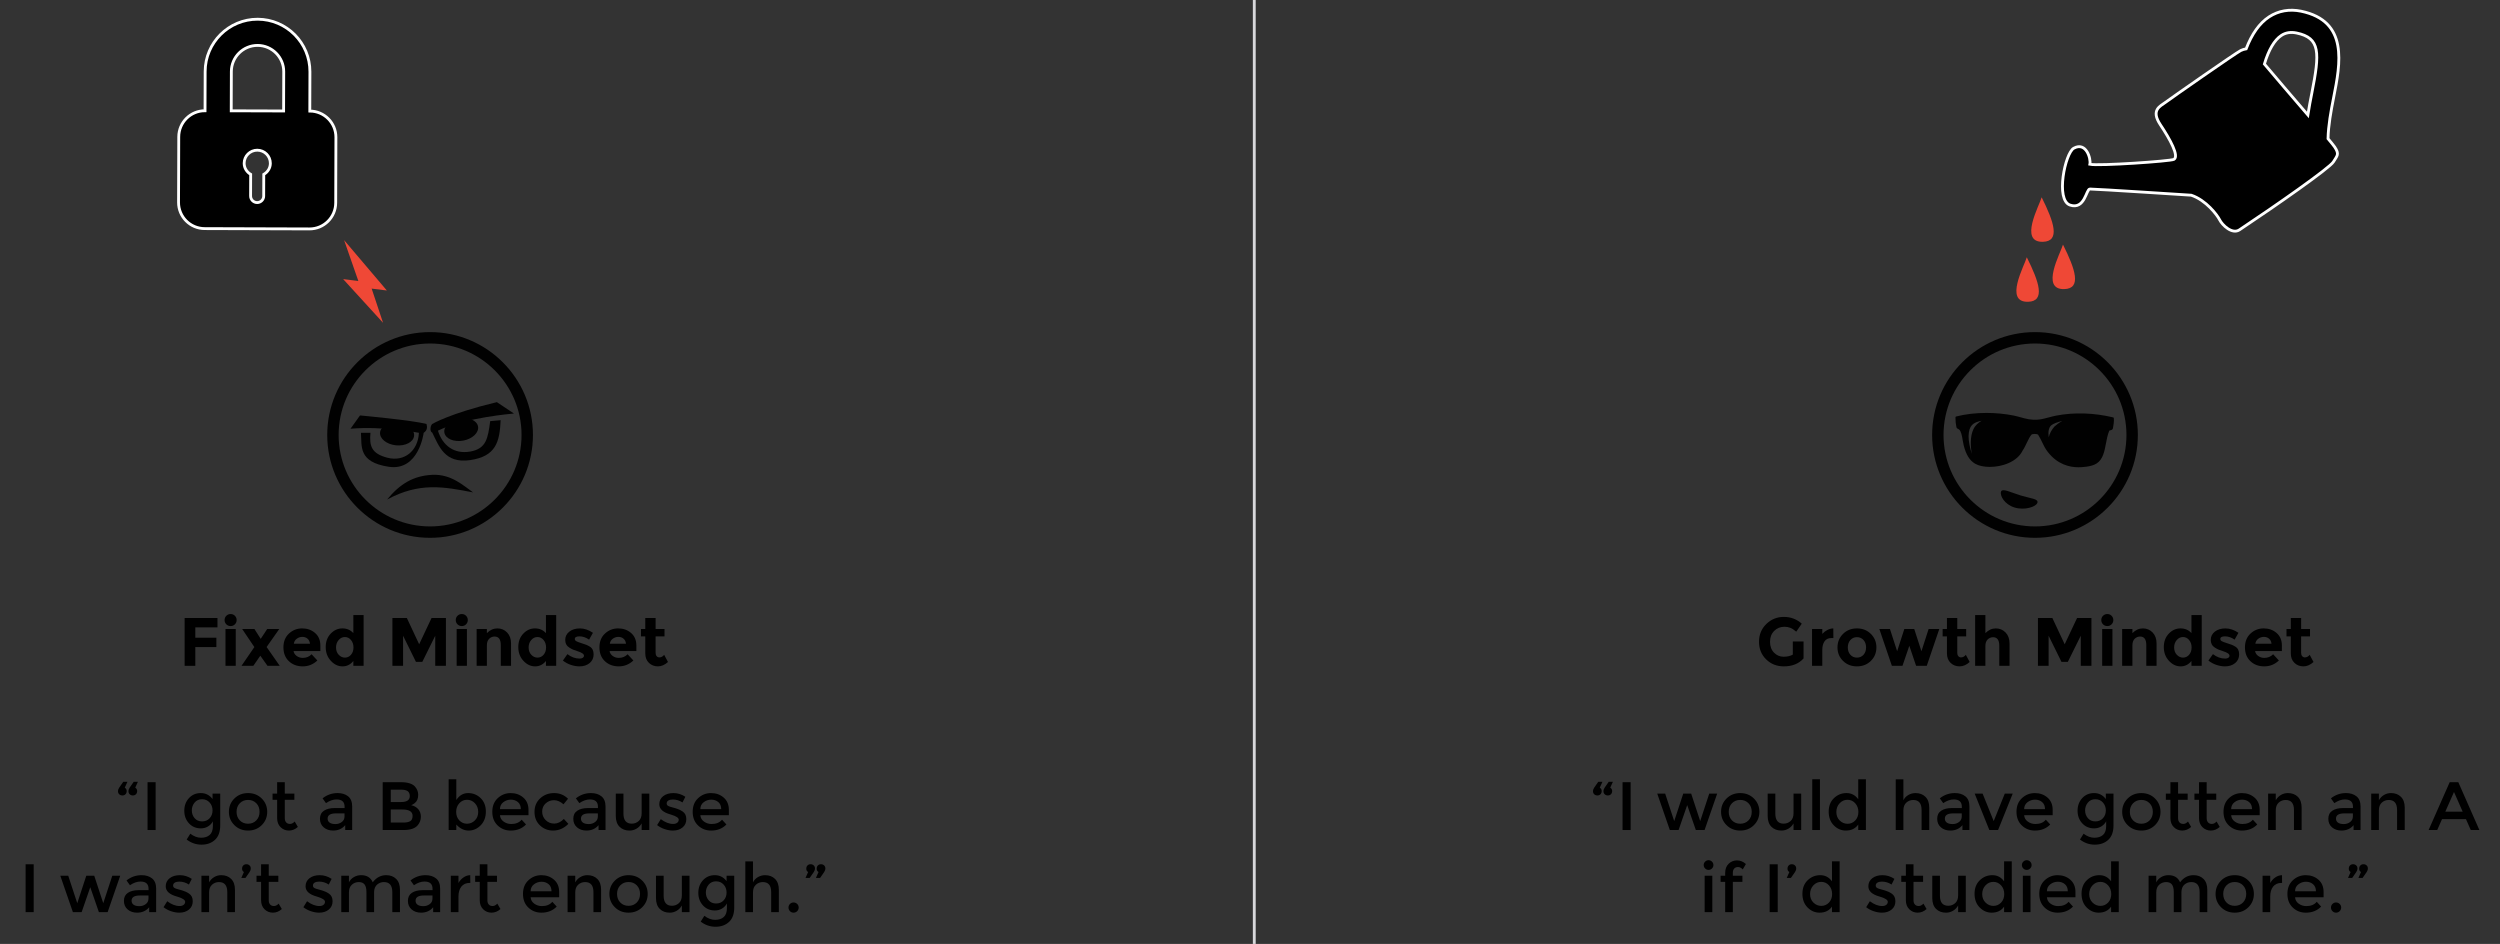 <?xml version="1.0" encoding="utf-8"?>
<!-- Generator: Adobe Illustrator 14.0.0, SVG Export Plug-In . SVG Version: 6.00 Build 43363)  -->
<!DOCTYPE svg PUBLIC "-//W3C//DTD SVG 1.1//EN" "http://www.w3.org/Graphics/SVG/1.1/DTD/svg11.dtd">
<svg version="1.1" id="Layer_1" xmlns="http://www.w3.org/2000/svg" xmlns:xlink="http://www.w3.org/1999/xlink" x="0px" y="0px"
	 width="877px" height="331.121px" viewBox="0 0 877 331.121" enable-background="new 0 0 877 331.121" xml:space="preserve">
<rect x="0" y="0" width="877" height="331.121" fill="#333333" stroke="none"/>
<g>
	<path fill="#010101" d="M174.292,141.07l6,4c0,0-17,1.332-26.667,6c1.611,5.192,5.667,8.332,11.334,7.332
		c5.666-1,6.196-4.657,7-10.666l3.666-0.334c-0.333,7.668-1.666,12.668-10.666,14c-9,1.334-11-5-13.334-9.666
		c-0.861-0.25-0.753-2.309,0-3C151.625,148.736,157.625,145.07,174.292,141.07"/>
	<path fill="#010101" d="M148.625,151.828c0,0-1.667,13.573-12.333,11.907c-10.667-1.666-9.334-7.15-9.667-11.907h3.333
		c-0.39,4.437,0.153,7.271,6,8.757c5.847,1.481,10.667-2.334,11-8.757c0,0-12.666-2.427-24-1.427l3.334-4.666
		c0,0,18.333,1.666,23.333,3C149.94,149.912,149.879,151.002,148.625,151.828"/>
	<path fill="#010101" d="M145.264,152.899c-0.22,2.168-3.071,3.651-6.369,3.317c-3.297-0.335-5.791-2.362-5.569-4.53
		c0.22-2.17,3.069-3.654,6.368-3.318C142.991,148.704,145.484,150.731,145.264,152.899"/>
	<path fill="#010101" d="M167.693,149.585c0.396,2.145-1.922,4.37-5.18,4.979c-3.259,0.604-6.224-0.642-6.621-2.781
		c-0.397-2.145,1.92-4.369,5.18-4.979C164.329,146.197,167.294,147.443,167.693,149.585"/>
	<path fill="#010101" d="M135.792,175.236c4.501-5.476,9.167-8.332,15.833-8.666c6.667-0.334,11,3.834,14.334,6.166
		C155.625,170.736,147.153,169.098,135.792,175.236"/>
	<path fill="#010101" d="M150.875,188.667c-19.896,0-36.084-16.188-36.084-36.083c0-19.895,16.188-36.083,36.084-36.083
		s36.083,16.188,36.083,36.083C186.958,172.479,170.772,188.667,150.875,188.667L150.875,188.667z M150.875,120.502
		c-17.691,0-32.084,14.394-32.084,32.083c0,17.688,14.393,32.083,32.084,32.083c17.688,0,32.083-14.395,32.083-32.083
		C182.958,134.896,168.568,120.502,150.875,120.502L150.875,120.502z"/>
</g>
<g>
	<path fill="#010101" d="M714.72,176.373c-0.428,1.41-4.459,2.738-7.985,1.67c-3.527-1.066-5.216-4.129-4.787-5.539
		c0.426-1.41,3.481,0.271,7.008,1.336C712.482,174.91,715.146,174.962,714.72,176.373"/>
	<g>
		<path fill="#010101" d="M713.875,188.667c-19.896,0-36.084-16.188-36.084-36.083c0-19.895,16.189-36.083,36.084-36.083
			c19.896,0,36.084,16.188,36.084,36.083C749.958,172.48,733.773,188.667,713.875,188.667L713.875,188.667z M713.875,120.502
			c-17.689,0-32.084,14.394-32.084,32.083c0,17.688,14.395,32.083,32.084,32.083c17.691,0,32.084-14.395,32.084-32.083
			C745.959,134.896,731.566,120.502,713.875,120.502L713.875,120.502z"/>
	</g>
	<path fill="#010101" d="M741.529,146.683c-0.019-0.128-0.111-0.231-0.238-0.263c-6.699-1.605-13.574-1.831-19.873-0.643
		c-0.896,0.169-1.799,0.407-2.666,0.64c-1.322,0.352-2.57,0.684-3.832,0.793c-2.391,0.203-4.178-0.293-6.076-0.82
		c-0.776-0.217-1.58-0.438-2.43-0.611c-3.018-0.605-6.322-0.927-9.562-0.927c-3.774,0-7.452,0.433-10.641,1.251
		c-0.137,0.036-0.234,0.161-0.234,0.305c0,1.324,0.105,2.44,0.33,3.42c0.109,0.438,0.478,0.602,0.72,0.707
		c0.073,0.033,0.151,0.067,0.182,0.092c0.781,0.64,1.064,2.342,1.314,3.847c0.104,0.626,0.2,1.217,0.332,1.723
		c0.834,3.308,2.062,5.294,3.979,6.448c1.242,0.739,3.086,1.147,5.188,1.147c4.362,0,9.614-1.771,11.53-5.764
		c0.98-1.33,1.974-4.253,3.086-5.547c0.104-0.125,0.5-0.259,1.113-0.259c0.559,0,1.029,0.115,1.195,0.233
		c0.658,1.047,1.074,1.919,1.479,2.763c0.521,1.089,1.008,2.117,1.937,3.316c3.434,4.445,7.727,5.381,10.725,5.381h0.033
		c1.021-0.002,4.496-0.104,6.379-1.326c2.223-1.438,2.752-4.269,3.266-7.005c0.281-1.52,0.58-3.089,1.156-4.456
		c0.029-0.084,0.191-0.129,0.414-0.185c0.314-0.076,0.746-0.182,0.879-0.654C741.384,149.474,741.667,147.669,741.529,146.683
		 M692.275,150.574c-1.222,2.586-1.035,6.097-0.541,8.689c-0.683-2.022-1.191-4.623-1.154-6.27c0.086-3.748,1.598-4.821,4.572-5.387
		C694.025,148.247,692.927,149.188,692.275,150.574 M720.679,149.654c-1.028,1.219-1.659,2.383-1.985,3.741
		c-0.205-1.551-0.15-3.223,0.836-4.146c0.627-0.583,2.143-1.146,3.918-1.588C722.257,148.333,721.285,149.083,720.679,149.654"/>
</g>
<path fill="#EF4836" d="M716.21,69.211c-0.865,3.034-8.027,15.833,0.437,15.615C722.835,84.668,720.55,77.888,716.21,69.211z"/>
<path fill="#EF4836" d="M723.693,85.802c-0.867,3.033-8.027,15.833,0.436,15.614C730.318,101.259,728.031,94.478,723.693,85.802z"/>
<path fill="#EF4836" d="M711.001,90.249c-0.865,3.034-8.027,15.833,0.436,15.615C717.625,105.706,715.339,98.926,711.001,90.249z"/>
<path stroke="#FFFFFF" d="M816.667,48.639c0.115-4.666,1.018-9.592,1.973-14.43c2.357-11.94,5.291-26.803-11.411-30.279
	c-4.076-0.839-7.959-0.158-11.232,1.982c-3.406,2.236-6.064,6.058-8.047,11.213c-0.65,0.107-1.301,0.305-1.906,0.604
	c-1.736,0.87-24.723,16.916-26.455,18.217c-1.731,1.301-5.205,2.603-1.736,7.808c3.47,5.205,6.634,11.029,4.771,12.143
	c-1.088,0.65-26.461,2.389-29.494,1.733c0.43-1.947-1.305-8.021-5.641-5.638c-3.041,1.672-6.506,18.218-1.302,19.951
	c5.205,1.733,5.638-5.637,6.941-5.637c2.17,0,35.562,2.17,35.562,2.17c5.199,1.739,9.113,6.938,9.982,8.672
	c0.869,1.733,4.336,5.205,6.938,3.472c12.764-8.499,31.661-21.689,32.961-23.854c1.303-2.166,2.172-2.602,0.438-5.204
	C818.74,51.155,817.873,50.083,816.667,48.639z M800.281,12.445c1.539-1.022,3.313-1.286,5.352-0.869
	c8.392,1.748,8.158,6.887,5.349,21.124c-0.484,2.45-0.978,5.012-1.384,7.62c-5.312-6.207-11.567-13.46-15.248-17.856
	C795.812,17.573,797.851,14.036,800.281,12.445z"/>
<path stroke="#FFFFFF" d="M108.68,38.96l0.043-13.783c0.032-10.131-8.184-18.404-18.32-18.436C80.271,6.709,72,14.93,71.968,25.061
	l-0.043,13.783c-5.075-0.016-9.202,4.085-9.218,9.16l-0.072,22.972c-0.016,5.074,4.085,9.201,9.16,9.217l36.755,0.115
	c5.074,0.016,9.202-4.085,9.217-9.16l0.072-22.972C117.856,43.103,113.755,38.976,108.68,38.96z M92.53,61.177l-0.024,7.596
	c-0.004,1.27-1.034,2.294-2.305,2.29c-1.27-0.004-2.293-1.035-2.29-2.305l0.024-7.596c-1.346-0.803-2.291-2.214-2.285-3.897
	c0.008-2.54,2.071-4.588,4.608-4.58c2.537,0.008,4.588,2.069,4.581,4.609C94.835,58.976,93.881,60.382,92.53,61.177z M99.491,38.931
	l-18.377-0.058l0.043-13.783c0.016-5.07,4.149-9.176,9.217-9.16c5.065,0.016,9.176,4.147,9.16,9.218L99.491,38.931z"/>
<polygon fill="#EF4836" points="120.708,84.241 125.708,98.574 120.375,97.908 134.375,113.241 130.375,101.241 135.708,101.908 "/>
<g enable-background="new    ">
	<path d="M76.291,216.794v3.288h-7.776v3.624h7.392v3.288h-7.392v6.576h-3.744v-16.776H76.291z"/>
	<path d="M79.398,219.016c-0.408-0.408-0.612-0.908-0.612-1.5c0-0.593,0.204-1.094,0.612-1.5c0.408-0.408,0.908-0.613,1.5-0.613
		c0.592,0,1.092,0.205,1.5,0.613c0.408,0.406,0.612,0.907,0.612,1.5c0,0.592-0.204,1.092-0.612,1.5
		c-0.408,0.406-0.908,0.61-1.5,0.61C80.306,219.626,79.807,219.422,79.398,219.016z M82.699,233.57h-3.6v-12.911h3.6V233.57z"/>
	<path d="M89.25,220.659l2.208,3.456l2.28-3.456h4.224l-4.44,6.312l4.608,6.6h-4.296l-2.52-3.551l-2.448,3.551h-4.152l4.512-6.575
		l-4.272-6.336H89.25z"/>
	<path d="M111.33,231.699c-1.457,1.376-3.165,2.064-5.124,2.064c-1.96,0-3.58-0.604-4.86-1.812c-1.28-1.208-1.92-2.828-1.92-4.86
		c0-2.03,0.652-3.647,1.956-4.848c1.304-1.2,2.844-1.8,4.62-1.8s3.284,0.535,4.524,1.607c1.24,1.071,1.86,2.544,1.86,4.416v1.92
		h-9.408c0.112,0.704,0.48,1.28,1.104,1.729c0.624,0.447,1.328,0.672,2.112,0.672c1.264,0,2.304-0.424,3.12-1.271L111.33,231.699z
		 M107.874,224.042c-0.496-0.416-1.101-0.624-1.812-0.624c-0.712,0-1.364,0.217-1.956,0.648c-0.592,0.432-0.936,1.017-1.032,1.752
		h5.664C108.658,225.051,108.37,224.459,107.874,224.042z"/>
	<path d="M120.15,233.764c-1.528,0-2.892-0.648-4.092-1.945c-1.2-1.295-1.8-2.903-1.8-4.823s0.584-3.492,1.752-4.716
		c1.168-1.225,2.536-1.836,4.104-1.836c1.568,0,2.848,0.552,3.84,1.656v-6.336h3.6v17.807h-3.6v-1.703
		C122.946,233.131,121.678,233.764,120.15,233.764z M117.882,227.139c0,1.041,0.312,1.893,0.936,2.557s1.352,0.996,2.184,0.996
		s1.54-0.332,2.124-0.996s0.876-1.521,0.876-2.568s-0.292-1.92-0.876-2.615s-1.3-1.044-2.148-1.044s-1.576,0.353-2.184,1.056
		S117.882,226.1,117.882,227.139z"/>
	<path d="M152.681,223.011l-4.536,9.169h-2.232l-4.512-9.169v10.56h-3.744v-16.775h5.064l4.32,9.217l4.344-9.217h5.04v16.775h-3.744
		V223.011z"/>
	<path d="M160.493,219.016c-0.408-0.408-0.612-0.908-0.612-1.5c0-0.593,0.204-1.094,0.612-1.5c0.408-0.408,0.908-0.613,1.5-0.613
		c0.592,0,1.092,0.205,1.5,0.613c0.408,0.406,0.612,0.907,0.612,1.5c0,0.592-0.204,1.092-0.612,1.5
		c-0.408,0.406-0.908,0.61-1.5,0.61C161.401,219.626,160.901,219.422,160.493,219.016z M163.793,233.57h-3.6v-12.911h3.6V233.57z"/>
	<path d="M170.801,226.371v7.199h-3.6v-12.911h3.6v1.44c1.088-1.104,2.312-1.656,3.672-1.656c1.36,0,2.5,0.479,3.42,1.438
		c0.92,0.961,1.38,2.241,1.38,3.841v7.848h-3.6v-7.295c0-1.983-0.728-2.978-2.184-2.978c-0.72,0-1.348,0.261-1.884,0.78
		C171.069,224.6,170.801,225.363,170.801,226.371z"/>
	<path d="M187.709,233.764c-1.528,0-2.892-0.648-4.092-1.945c-1.2-1.295-1.8-2.903-1.8-4.823s0.584-3.492,1.752-4.716
		c1.168-1.225,2.536-1.836,4.104-1.836c1.568,0,2.848,0.552,3.84,1.656v-6.336h3.6v17.807h-3.6v-1.703
		C190.505,233.131,189.237,233.764,187.709,233.764z M185.441,227.139c0,1.041,0.312,1.893,0.936,2.557s1.352,0.996,2.184,0.996
		s1.54-0.332,2.124-0.996s0.876-1.521,0.876-2.568s-0.292-1.92-0.876-2.615s-1.3-1.044-2.148-1.044
		c-0.848,0-1.576,0.353-2.184,1.056S185.441,226.1,185.441,227.139z"/>
	<path d="M208.241,229.551c0,1.271-0.468,2.292-1.404,3.061c-0.936,0.768-2.124,1.152-3.564,1.152c-0.96,0-1.96-0.174-3-0.518
		c-1.041-0.344-1.976-0.852-2.808-1.523l1.584-2.256c1.344,1.04,2.776,1.561,4.296,1.561c0.464,0,0.832-0.092,1.104-0.276
		c0.272-0.185,0.408-0.428,0.408-0.731c0-0.303-0.188-0.584-0.564-0.84s-0.92-0.496-1.632-0.721s-1.256-0.416-1.632-0.576
		c-0.376-0.158-0.804-0.392-1.284-0.695c-0.977-0.607-1.464-1.508-1.464-2.699s0.48-2.164,1.44-2.916s2.2-1.129,3.72-1.129
		s3.04,0.513,4.56,1.537l-1.344,2.398c-1.12-0.768-2.236-1.15-3.348-1.15c-1.112,0-1.668,0.304-1.668,0.912
		c0,0.336,0.176,0.6,0.528,0.791s0.936,0.416,1.752,0.672s1.396,0.453,1.74,0.588c0.344,0.137,0.756,0.349,1.236,0.637
		C207.793,227.371,208.241,228.279,208.241,229.551z"/>
	<path d="M222.185,231.699c-1.457,1.376-3.165,2.064-5.124,2.064c-1.96,0-3.58-0.604-4.86-1.812c-1.28-1.208-1.92-2.828-1.92-4.86
		c0-2.03,0.652-3.647,1.956-4.848c1.304-1.2,2.844-1.8,4.62-1.8s3.284,0.535,4.524,1.607c1.24,1.071,1.86,2.544,1.86,4.416v1.92
		h-9.408c0.112,0.704,0.48,1.28,1.104,1.729c0.624,0.447,1.328,0.672,2.112,0.672c1.264,0,2.304-0.424,3.12-1.271L222.185,231.699z
		 M218.729,224.042c-0.496-0.416-1.101-0.624-1.812-0.624c-0.712,0-1.364,0.217-1.956,0.648c-0.592,0.432-0.936,1.017-1.032,1.752
		h5.664C219.512,225.051,219.224,224.459,218.729,224.042z"/>
	<path d="M229.984,223.25v5.784c0,0.496,0.128,0.885,0.384,1.164c0.256,0.28,0.56,0.42,0.912,0.42c0.672,0,1.24-0.304,1.704-0.912
		l1.344,2.521c-1.121,1.023-2.3,1.537-3.54,1.537c-1.24,0-2.289-0.408-3.144-1.226c-0.856-0.815-1.284-1.929-1.284-3.336v-5.952
		h-1.512v-2.592h1.512v-3.864h3.624v3.864h3.12v2.592H229.984z"/>
	<path d="M43.771,276.314c0.448,0.287,0.672,0.677,0.672,1.164s-0.144,0.873-0.432,1.151c-0.288,0.28-0.648,0.42-1.08,0.42
		c-0.432,0-0.796-0.136-1.092-0.407s-0.444-0.627-0.444-1.067s0.144-0.868,0.432-1.284l1.416-2.04h1.464L43.771,276.314z
		 M47.443,276.314c0.448,0.287,0.672,0.677,0.672,1.164s-0.144,0.873-0.432,1.151c-0.288,0.28-0.648,0.42-1.08,0.42
		s-0.796-0.136-1.092-0.407c-0.296-0.271-0.444-0.627-0.444-1.067s0.144-0.868,0.432-1.284l1.416-2.04h1.464L47.443,276.314z"/>
	<path d="M51.763,274.395h2.832v16.775h-2.832V274.395z"/>
	<path d="M77.25,278.402v11.137c0,2.256-0.612,3.947-1.836,5.076c-1.224,1.128-2.796,1.691-4.716,1.691
		c-1.92,0-3.656-0.601-5.208-1.801l1.272-2.04c1.248,0.944,2.508,1.416,3.78,1.416s2.28-0.327,3.024-0.983s1.116-1.703,1.116-3.145
		v-1.632c-0.4,0.752-0.972,1.353-1.716,1.8c-0.744,0.448-1.58,0.672-2.508,0.672c-1.696,0-3.088-0.592-4.176-1.775
		c-1.088-1.185-1.632-2.655-1.632-4.416c0-1.76,0.544-3.231,1.632-4.416c1.088-1.185,2.476-1.775,4.164-1.775
		s3.06,0.696,4.116,2.088v-1.896H77.25z M67.291,284.294c0,1.048,0.324,1.952,0.972,2.712s1.52,1.141,2.616,1.141
		c1.096,0,1.984-0.367,2.664-1.104c0.68-0.735,1.02-1.651,1.02-2.748c0-1.096-0.344-2.022-1.032-2.784
		c-0.688-0.76-1.576-1.14-2.664-1.14c-1.088,0-1.956,0.392-2.604,1.176S67.291,283.247,67.291,284.294z"/>
	<path d="M91.818,289.455c-1.28,1.271-2.88,1.908-4.8,1.908s-3.521-0.637-4.8-1.908c-1.28-1.271-1.92-2.828-1.92-4.668
		s0.64-3.396,1.92-4.668c1.28-1.271,2.88-1.908,4.8-1.908s3.52,0.637,4.8,1.908c1.28,1.271,1.92,2.828,1.92,4.668
		S93.098,288.182,91.818,289.455z M84.126,287.798c0.76,0.776,1.724,1.164,2.892,1.164c1.167,0,2.132-0.388,2.892-1.164
		c0.76-0.774,1.14-1.778,1.14-3.012s-0.38-2.236-1.14-3.013c-0.76-0.775-1.724-1.164-2.892-1.164s-2.132,0.389-2.892,1.164
		c-0.76,0.775-1.14,1.779-1.14,3.013S83.366,287.023,84.126,287.798z"/>
	<path d="M99.906,280.562v6.479c0,0.608,0.16,1.092,0.48,1.452c0.32,0.359,0.768,0.54,1.344,0.54s1.128-0.28,1.656-0.841
		l1.104,1.896c-0.944,0.85-1.988,1.271-3.132,1.271s-2.12-0.396-2.928-1.188c-0.808-0.792-1.212-1.859-1.212-3.203v-6.408H95.61
		v-2.159h1.608v-4.009h2.688v4.009h3.36v2.159H99.906L99.906,280.562z"/>
	<path d="M123.546,291.17h-2.448v-1.704c-1.056,1.265-2.472,1.896-4.248,1.896c-1.328,0-2.428-0.375-3.3-1.127
		c-0.872-0.752-1.308-1.756-1.308-3.014c0-1.256,0.464-2.195,1.392-2.818c0.928-0.625,2.184-0.938,3.768-0.938h3.48v-0.479
		c0-1.696-0.944-2.545-2.832-2.545c-1.184,0-2.416,0.433-3.696,1.297l-1.2-1.682c1.552-1.23,3.312-1.848,5.28-1.848
		c1.504,0,2.732,0.38,3.684,1.141c0.952,0.76,1.428,1.955,1.428,3.588V291.17z M120.858,286.418v-1.08h-3.024
		c-1.937,0-2.904,0.607-2.904,1.824c0,0.624,0.24,1.1,0.72,1.428s1.148,0.492,2.004,0.492s1.604-0.24,2.244-0.721
		C120.538,287.882,120.858,287.234,120.858,286.418z"/>
	<path d="M141.593,291.17h-7.344v-16.775h6.528c1.136,0,2.116,0.137,2.94,0.407c0.824,0.272,1.436,0.642,1.836,1.104
		c0.768,0.863,1.152,1.84,1.152,2.928c0,1.312-0.417,2.288-1.248,2.928c-0.304,0.225-0.512,0.364-0.624,0.42
		c-0.112,0.058-0.312,0.148-0.6,0.276c1.04,0.226,1.868,0.692,2.484,1.403c0.616,0.713,0.924,1.597,0.924,2.652
		c0,1.168-0.4,2.199-1.2,3.096C145.497,290.65,143.881,291.17,141.593,291.17z M137.082,281.354h3.6
		c2.048,0,3.072-0.694,3.072-2.088c0-0.8-0.248-1.375-0.744-1.728c-0.496-0.353-1.264-0.528-2.304-0.528h-3.624V281.354
		L137.082,281.354z M137.082,288.555h4.44c1.04,0,1.836-0.164,2.388-0.492c0.552-0.328,0.828-0.947,0.828-1.859
		c0-1.488-1.192-2.232-3.576-2.232h-4.08V288.555z"/>
	<path d="M164.225,278.21c1.712,0,3.176,0.592,4.392,1.776c1.216,1.184,1.824,2.76,1.824,4.728s-0.604,3.568-1.812,4.8
		c-1.208,1.232-2.616,1.85-4.224,1.85c-1.608,0-3.052-0.704-4.332-2.112v1.92h-2.688v-17.808h2.688v7.271
		C161.129,279.018,162.513,278.21,164.225,278.21z M160.025,284.811c0,1.217,0.368,2.213,1.104,2.987
		c0.736,0.776,1.632,1.164,2.688,1.164c1.056,0,1.976-0.384,2.76-1.151c0.784-0.769,1.176-1.765,1.176-2.987
		c0-1.226-0.384-2.24-1.152-3.05c-0.768-0.808-1.688-1.211-2.76-1.211c-1.072,0-1.976,0.403-2.712,1.211
		C160.393,282.583,160.025,283.594,160.025,284.811z"/>
	<path d="M185.393,285.962h-10.008c0.064,0.929,0.488,1.677,1.272,2.244c0.784,0.567,1.68,0.853,2.688,0.853
		c1.6,0,2.816-0.504,3.648-1.513l1.536,1.681c-1.376,1.424-3.168,2.137-5.376,2.137c-1.792,0-3.316-0.598-4.572-1.788
		c-1.256-1.192-1.884-2.792-1.884-4.802c0-2.006,0.64-3.604,1.92-4.787c1.28-1.185,2.788-1.775,4.524-1.775
		c1.736,0,3.212,0.523,4.428,1.572c1.216,1.048,1.824,2.492,1.824,4.332V285.962L185.393,285.962z M175.385,283.85h7.32
		c0-1.07-0.336-1.896-1.008-2.472c-0.672-0.575-1.5-0.864-2.484-0.864s-1.868,0.301-2.652,0.9S175.385,282.827,175.385,283.85z"/>
	<path d="M194.009,291.363c-1.776,0-3.304-0.604-4.584-1.812c-1.28-1.208-1.92-2.787-1.92-4.74c0-1.951,0.668-3.539,2.004-4.764
		c1.336-1.224,2.964-1.836,4.884-1.836s3.543,0.664,4.872,1.992l-1.584,1.943c-1.104-0.961-2.216-1.439-3.336-1.439
		c-1.12,0-2.092,0.372-2.916,1.116c-0.824,0.743-1.236,1.704-1.236,2.88s0.408,2.172,1.224,2.986
		c0.816,0.816,1.82,1.226,3.012,1.226c1.192,0,2.316-0.544,3.372-1.632l1.584,1.729
		C197.833,290.579,196.041,291.363,194.009,291.363z"/>
	<path d="M212.417,291.17h-2.448v-1.704c-1.056,1.265-2.472,1.896-4.248,1.896c-1.328,0-2.428-0.375-3.3-1.127
		s-1.308-1.756-1.308-3.014c0-1.256,0.464-2.195,1.392-2.818c0.928-0.625,2.184-0.938,3.768-0.938h3.48v-0.479
		c0-1.696-0.944-2.545-2.832-2.545c-1.184,0-2.416,0.433-3.696,1.297l-1.2-1.682c1.552-1.23,3.312-1.848,5.28-1.848
		c1.504,0,2.732,0.38,3.684,1.141c0.952,0.76,1.428,1.955,1.428,3.588V291.17z M209.729,286.418v-1.08h-3.024
		c-1.937,0-2.904,0.607-2.904,1.824c0,0.624,0.24,1.1,0.72,1.428s1.148,0.492,2.004,0.492s1.604-0.24,2.244-0.721
		C209.408,287.882,209.729,287.234,209.729,286.418z"/>
	<path d="M225.088,285.314v-6.912h2.688v12.769h-2.688v-2.328c-0.432,0.784-1.028,1.4-1.788,1.849
		c-0.76,0.447-1.58,0.672-2.46,0.672c-1.44,0-2.604-0.439-3.492-1.319c-0.888-0.88-1.332-2.151-1.332-3.815v-7.824h2.688v7.009
		c0,2.353,0.976,3.526,2.928,3.526c0.928,0,1.736-0.308,2.424-0.924C224.744,287.398,225.088,286.499,225.088,285.314z"/>
	<path d="M240.76,287.354c0,1.217-0.44,2.188-1.32,2.916c-0.88,0.729-2.008,1.094-3.384,1.094c-0.928,0-1.892-0.168-2.892-0.504
		c-1-0.338-1.884-0.81-2.652-1.416l1.296-2.09c1.488,1.121,2.928,1.682,4.32,1.682c0.608,0,1.088-0.141,1.44-0.42
		c0.352-0.28,0.528-0.637,0.528-1.068c0-0.64-0.848-1.216-2.544-1.729c-0.128-0.049-0.224-0.079-0.288-0.096
		c-2.656-0.721-3.984-1.921-3.984-3.601c0-1.185,0.459-2.132,1.38-2.845c0.92-0.711,2.116-1.067,3.588-1.067
		s2.864,0.433,4.176,1.296l-1.008,1.992c-1.04-0.688-2.168-1.032-3.384-1.032c-0.64,0-1.16,0.116-1.56,0.349
		c-0.4,0.231-0.6,0.58-0.6,1.045c0,0.416,0.208,0.72,0.624,0.91c0.288,0.146,0.692,0.28,1.212,0.408
		c0.52,0.129,0.98,0.256,1.38,0.385c0.399,0.129,0.788,0.271,1.164,0.433c0.375,0.16,0.78,0.384,1.212,0.672
		C240.328,285.243,240.76,286.139,240.76,287.354z"/>
	<path d="M255.688,285.962H245.68c0.064,0.929,0.488,1.677,1.272,2.244c0.784,0.567,1.68,0.853,2.688,0.853
		c1.6,0,2.816-0.504,3.648-1.513l1.536,1.681c-1.376,1.424-3.168,2.137-5.376,2.137c-1.792,0-3.316-0.598-4.572-1.788
		c-1.256-1.192-1.884-2.792-1.884-4.802c0-2.006,0.64-3.604,1.92-4.787c1.28-1.185,2.788-1.775,4.524-1.775s3.212,0.523,4.428,1.572
		c1.216,1.048,1.824,2.492,1.824,4.332V285.962L255.688,285.962z M245.68,283.85H253c0-1.07-0.336-1.896-1.008-2.472
		c-0.672-0.575-1.5-0.864-2.484-0.864c-0.984,0-1.868,0.301-2.652,0.9S245.68,282.827,245.68,283.85z"/>
	<path d="M8.983,303.195h2.832v16.775H8.983V303.195z"/>
	<path d="M28.639,319.971h-3.072l-4.416-12.768h2.784l3.168,9.646l3.168-9.646h2.784l3.168,9.646l3.168-9.646h2.784l-4.416,12.768
		h-3.072l-3.024-8.736L28.639,319.971z"/>
	<path d="M54.775,319.971h-2.448v-1.703c-1.056,1.265-2.472,1.896-4.248,1.896c-1.328,0-2.428-0.376-3.3-1.128
		c-0.872-0.752-1.308-1.756-1.308-3.014c0-1.256,0.464-2.194,1.392-2.818c0.928-0.624,2.184-0.938,3.768-0.938h3.48v-0.479
		c0-1.696-0.944-2.544-2.832-2.544c-1.184,0-2.416,0.432-3.696,1.296l-1.2-1.682c1.552-1.23,3.312-1.848,5.28-1.848
		c1.504,0,2.732,0.381,3.684,1.141c0.952,0.761,1.428,1.955,1.428,3.588V319.971z M52.087,315.219v-1.08h-3.024
		c-1.937,0-2.904,0.608-2.904,1.824c0,0.624,0.24,1.1,0.72,1.428s1.148,0.492,2.004,0.492s1.604-0.24,2.244-0.72
		S52.087,316.036,52.087,315.219z"/>
	<path d="M67.615,316.154c0,1.218-0.44,2.188-1.32,2.916c-0.88,0.729-2.008,1.094-3.384,1.094c-0.928,0-1.892-0.168-2.892-0.504
		c-1-0.338-1.884-0.809-2.652-1.416l1.296-2.09c1.488,1.121,2.928,1.682,4.32,1.682c0.608,0,1.088-0.141,1.44-0.42
		c0.352-0.28,0.528-0.637,0.528-1.068c0-0.64-0.848-1.216-2.544-1.728c-0.128-0.05-0.224-0.08-0.288-0.097
		c-2.656-0.721-3.984-1.92-3.984-3.601c0-1.184,0.459-2.132,1.38-2.844c0.92-0.712,2.116-1.067,3.588-1.067s2.864,0.432,4.176,1.295
		l-1.008,1.992c-1.04-0.688-2.168-1.031-3.384-1.031c-0.64,0-1.16,0.115-1.56,0.348c-0.4,0.232-0.6,0.58-0.6,1.045
		c0,0.416,0.208,0.72,0.624,0.91c0.288,0.146,0.692,0.281,1.212,0.408c0.52,0.129,0.98,0.256,1.38,0.385
		c0.399,0.129,0.788,0.271,1.164,0.433c0.375,0.16,0.78,0.384,1.212,0.672C67.183,314.043,67.615,314.939,67.615,316.154z"/>
	<path d="M73.35,313.059v6.912h-2.688v-12.768h2.688v2.326c0.432-0.782,1.028-1.398,1.788-1.848c0.76-0.447,1.58-0.672,2.46-0.672
		c1.44,0,2.604,0.44,3.492,1.32c0.888,0.88,1.332,2.15,1.332,3.814v7.824h-2.688v-7.008c0-2.354-0.976-3.527-2.928-3.527
		c-0.928,0-1.736,0.309-2.424,0.924C73.694,310.975,73.35,311.875,73.35,313.059z"/>
	<path d="M85.566,305.907c-0.432-0.255-0.648-0.636-0.648-1.14s0.144-0.896,0.432-1.177s0.648-0.42,1.08-0.42
		c0.432,0,0.795,0.136,1.092,0.408c0.296,0.271,0.444,0.628,0.444,1.067s-0.144,0.867-0.432,1.283l-1.416,2.04h-1.464
		L85.566,305.907z"/>
	<path d="M94.278,309.363v6.479c0,0.608,0.16,1.093,0.48,1.452c0.32,0.359,0.768,0.54,1.344,0.54s1.128-0.28,1.656-0.84l1.104,1.896
		c-0.944,0.85-1.988,1.272-3.132,1.272s-2.12-0.396-2.928-1.188c-0.808-0.791-1.212-1.859-1.212-3.203v-6.408h-1.608v-2.159h1.608
		v-4.009h2.688v4.009h3.36v2.159H94.278L94.278,309.363z"/>
	<path d="M116.67,316.154c0,1.218-0.44,2.188-1.32,2.916c-0.88,0.729-2.008,1.094-3.384,1.094c-0.928,0-1.892-0.168-2.892-0.504
		c-1-0.338-1.884-0.809-2.652-1.416l1.296-2.09c1.488,1.121,2.928,1.682,4.32,1.682c0.608,0,1.088-0.141,1.44-0.42
		c0.352-0.28,0.528-0.637,0.528-1.068c0-0.64-0.848-1.216-2.544-1.728c-0.128-0.05-0.224-0.08-0.288-0.097
		c-2.656-0.721-3.984-1.92-3.984-3.601c0-1.184,0.459-2.132,1.38-2.844c0.92-0.712,2.116-1.067,3.588-1.067
		c1.472,0,2.864,0.432,4.176,1.295l-1.008,1.992c-1.04-0.688-2.168-1.031-3.384-1.031c-0.64,0-1.16,0.115-1.56,0.348
		c-0.4,0.232-0.6,0.58-0.6,1.045c0,0.416,0.208,0.72,0.624,0.91c0.288,0.146,0.692,0.281,1.212,0.408
		c0.52,0.129,0.98,0.256,1.38,0.385c0.399,0.129,0.788,0.271,1.164,0.433c0.375,0.16,0.78,0.384,1.212,0.672
		C116.238,314.043,116.67,314.939,116.67,316.154z"/>
	<path d="M122.406,313.059v6.912h-2.688v-12.768h2.688v2.326c0.384-0.782,0.964-1.398,1.74-1.848
		c0.776-0.447,1.612-0.672,2.508-0.672c2.016,0,3.384,0.832,4.104,2.496c1.264-1.664,2.84-2.496,4.728-2.496
		c1.44,0,2.604,0.44,3.492,1.32s1.332,2.15,1.332,3.814v7.824h-2.688v-7.008c0-2.354-0.976-3.527-2.928-3.527
		c-0.912,0-1.708,0.291-2.388,0.875c-0.681,0.584-1.036,1.438-1.068,2.558v7.104h-2.688v-7.009c0-1.216-0.216-2.108-0.648-2.676
		c-0.432-0.568-1.112-0.853-2.04-0.853c-0.928,0-1.736,0.309-2.424,0.924C122.75,310.975,122.406,311.875,122.406,313.059z"/>
	<path d="M154.398,319.971h-2.448v-1.703c-1.056,1.265-2.472,1.896-4.248,1.896c-1.328,0-2.428-0.376-3.3-1.128
		s-1.308-1.756-1.308-3.014c0-1.256,0.464-2.194,1.392-2.818c0.928-0.624,2.184-0.938,3.768-0.938h3.48v-0.479
		c0-1.696-0.944-2.544-2.832-2.544c-1.184,0-2.416,0.432-3.696,1.296l-1.2-1.682c1.552-1.23,3.312-1.848,5.28-1.848
		c1.504,0,2.732,0.381,3.684,1.141c0.952,0.761,1.428,1.955,1.428,3.588V319.971z M151.71,315.219v-1.08h-3.024
		c-1.937,0-2.904,0.608-2.904,1.824c0,0.624,0.24,1.1,0.72,1.428s1.148,0.492,2.004,0.492s1.604-0.24,2.244-0.72
		S151.71,316.036,151.71,315.219z"/>
	<path d="M164.838,309.723c-1.329,0-2.328,0.432-3,1.297c-0.672,0.863-1.008,2.023-1.008,3.479v5.472h-2.688v-12.768h2.688v2.566
		c0.432-0.799,1.02-1.455,1.764-1.968c0.744-0.512,1.532-0.776,2.364-0.792l0.024,2.713
		C164.934,309.723,164.886,309.723,164.838,309.723z"/>
	<path d="M170.981,309.363v6.479c0,0.608,0.16,1.093,0.48,1.452c0.32,0.359,0.768,0.54,1.344,0.54c0.576,0,1.128-0.28,1.656-0.84
		l1.104,1.896c-0.944,0.85-1.988,1.272-3.132,1.272s-2.12-0.396-2.928-1.188c-0.808-0.791-1.212-1.859-1.212-3.203v-6.408h-1.608
		v-2.159h1.608v-4.009h2.688v4.009h3.36v2.159H170.981L170.981,309.363z"/>
	<path d="M196.157,314.764h-10.008c0.064,0.928,0.488,1.676,1.272,2.243c0.784,0.568,1.68,0.853,2.688,0.853
		c1.6,0,2.816-0.504,3.648-1.512l1.536,1.68c-1.376,1.425-3.168,2.137-5.376,2.137c-1.792,0-3.316-0.598-4.572-1.788
		c-1.256-1.192-1.884-2.792-1.884-4.801c0-2.007,0.64-3.604,1.92-4.787c1.28-1.185,2.788-1.776,4.524-1.776
		c1.736,0,3.212,0.524,4.428,1.572s1.824,2.492,1.824,4.332V314.764L196.157,314.764z M186.149,312.65h7.32
		c0-1.07-0.336-1.896-1.008-2.471c-0.672-0.576-1.5-0.865-2.484-0.865s-1.868,0.301-2.652,0.9
		C186.541,310.814,186.149,311.627,186.149,312.65z"/>
	<path d="M201.796,313.059v6.912h-2.688v-12.768h2.688v2.326c0.432-0.782,1.028-1.398,1.788-1.848c0.76-0.447,1.58-0.672,2.46-0.672
		c1.44,0,2.604,0.44,3.492,1.32c0.888,0.88,1.332,2.15,1.332,3.814v7.824h-2.688v-7.008c0-2.354-0.976-3.527-2.928-3.527
		c-0.928,0-1.736,0.309-2.424,0.924C202.141,310.975,201.796,311.875,201.796,313.059z"/>
	<path d="M225.292,318.255c-1.28,1.271-2.88,1.908-4.8,1.908c-1.92,0-3.521-0.638-4.8-1.908c-1.28-1.272-1.92-2.828-1.92-4.668
		s0.64-3.396,1.92-4.668c1.28-1.272,2.88-1.907,4.8-1.907c1.92,0,3.52,0.635,4.8,1.907c1.28,1.271,1.92,2.828,1.92,4.668
		S226.572,316.982,225.292,318.255z M217.601,316.6c0.76,0.775,1.724,1.164,2.892,1.164c1.167,0,2.132-0.389,2.892-1.164
		c0.76-0.775,1.14-1.779,1.14-3.013s-0.38-2.235-1.14-3.013c-0.76-0.775-1.724-1.163-2.892-1.163s-2.132,0.388-2.892,1.163
		c-0.76,0.775-1.14,1.779-1.14,3.013S216.84,315.824,217.601,316.6z"/>
	<path d="M239.188,314.115v-6.911h2.688v12.769h-2.688v-2.328c-0.432,0.783-1.028,1.399-1.788,1.848
		c-0.76,0.447-1.58,0.673-2.46,0.673c-1.44,0-2.604-0.44-3.492-1.32c-0.888-0.88-1.332-2.151-1.332-3.815v-7.823h2.688v7.008
		c0,2.353,0.976,3.527,2.928,3.527c0.928,0,1.736-0.308,2.424-0.925C238.844,316.2,239.188,315.299,239.188,314.115z"/>
	<path d="M257.572,307.204v11.136c0,2.256-0.612,3.948-1.836,5.076c-1.224,1.128-2.796,1.691-4.716,1.691s-3.656-0.601-5.208-1.801
		l1.272-2.039c1.248,0.943,2.508,1.416,3.78,1.416s2.28-0.328,3.024-0.984c0.744-0.656,1.116-1.703,1.116-3.145v-1.632
		c-0.4,0.752-0.972,1.353-1.716,1.8c-0.744,0.448-1.58,0.672-2.508,0.672c-1.696,0-3.088-0.592-4.176-1.774
		c-1.088-1.185-1.632-2.656-1.632-4.416c0-1.761,0.544-3.231,1.632-4.416s2.476-1.776,4.164-1.776s3.06,0.696,4.116,2.088v-1.896
		H257.572z M247.612,313.096c0,1.047,0.324,1.951,0.972,2.711s1.52,1.141,2.616,1.141c1.096,0,1.984-0.367,2.664-1.104
		c0.68-0.735,1.02-1.651,1.02-2.747c0-1.097-0.344-2.023-1.032-2.785c-0.688-0.76-1.576-1.14-2.664-1.14s-1.956,0.392-2.604,1.177
		C247.936,311.131,247.612,312.047,247.612,313.096z"/>
	<path d="M264.148,313.059v6.912h-2.688v-17.783h2.688v7.344c0.384-0.783,0.964-1.399,1.74-1.848
		c0.776-0.447,1.612-0.673,2.508-0.673c1.44,0,2.604,0.44,3.492,1.32c0.888,0.88,1.332,2.151,1.332,3.815v7.824h-2.688v-7.009
		c0-2.353-0.976-3.528-2.928-3.528c-0.928,0-1.736,0.31-2.424,0.924C264.492,310.975,264.148,311.875,264.148,313.059z"/>
	<path d="M277.12,319.635c-0.344-0.352-0.516-0.775-0.516-1.271c0-0.495,0.172-0.915,0.516-1.26c0.344-0.345,0.764-0.517,1.26-0.517
		s0.92,0.172,1.272,0.517s0.528,0.765,0.528,1.26c0,0.496-0.176,0.921-0.528,1.271c-0.352,0.352-0.776,0.528-1.272,0.528
		S277.464,319.986,277.12,319.635z"/>
	<path d="M283.492,305.907c-0.432-0.255-0.648-0.636-0.648-1.14s0.144-0.896,0.432-1.177s0.648-0.42,1.08-0.42
		s0.795,0.136,1.092,0.408c0.296,0.271,0.444,0.628,0.444,1.067s-0.144,0.867-0.432,1.283l-1.416,2.04h-1.464L283.492,305.907z
		 M287.14,305.907c-0.432-0.255-0.648-0.636-0.648-1.14s0.144-0.896,0.432-1.177c0.288-0.28,0.648-0.42,1.08-0.42
		c0.432,0,0.795,0.136,1.092,0.408c0.296,0.271,0.444,0.628,0.444,1.067s-0.144,0.867-0.432,1.283l-1.416,2.04h-1.464
		L287.14,305.907z"/>
</g>
<g enable-background="new    ">
	<path d="M628.917,225.027h3.768v5.951c-1.663,1.856-3.969,2.785-6.911,2.785c-2.465,0-4.532-0.816-6.204-2.449
		c-1.672-1.631-2.509-3.691-2.509-6.18s0.854-4.564,2.557-6.229c1.704-1.664,3.76-2.496,6.168-2.496s4.5,0.792,6.275,2.376
		l-1.943,2.809c-0.752-0.655-1.443-1.108-2.076-1.355c-0.632-0.248-1.316-0.372-2.051-0.372c-1.425,0-2.625,0.484-3.602,1.451
		c-0.976,0.969-1.464,2.244-1.464,3.828s0.468,2.854,1.404,3.805c0.936,0.951,2.051,1.428,3.348,1.428
		c1.296,0,2.376-0.247,3.24-0.743V225.027z"/>
	<path d="M642.452,223.827c-1.072,0-1.871,0.381-2.399,1.141c-0.527,0.761-0.792,1.765-0.792,3.013v5.592h-3.6V220.66h3.6v1.704
		c0.464-0.528,1.044-0.976,1.74-1.345c0.695-0.367,1.404-0.561,2.123-0.576l0.024,3.385L642.452,223.827L642.452,223.827z"/>
	<path d="M658.245,227.115c0,1.871-0.648,3.447-1.945,4.729c-1.295,1.28-2.924,1.92-4.883,1.92c-1.961,0-3.588-0.64-4.885-1.92
		c-1.296-1.279-1.943-2.855-1.943-4.729s0.647-3.452,1.943-4.74c1.297-1.287,2.924-1.932,4.885-1.932
		c1.959,0,3.588,0.645,4.883,1.932C657.596,223.663,658.245,225.243,658.245,227.115z M648.211,227.115
		c0,1.056,0.301,1.916,0.9,2.58c0.599,0.664,1.367,0.996,2.305,0.996c0.936,0,1.703-0.332,2.303-0.996
		c0.602-0.664,0.9-1.524,0.9-2.58c0-1.057-0.3-1.92-0.9-2.592c-0.6-0.672-1.367-1.008-2.303-1.008c-0.938,0-1.705,0.336-2.305,1.008
		C648.511,225.195,648.211,226.059,648.211,227.115z"/>
	<path d="M667.387,233.57h-3.719l-4.393-12.911h3.721l2.52,7.8l2.521-7.8h3.479l2.521,7.8l2.52-7.8h3.744l-4.392,12.911h-3.743
		l-2.377-7.031L667.387,233.57z"/>
	<path d="M686.612,223.25v5.784c0,0.496,0.128,0.885,0.384,1.164c0.256,0.28,0.56,0.42,0.912,0.42c0.672,0,1.238-0.304,1.704-0.912
		l1.344,2.521c-1.12,1.023-2.3,1.537-3.539,1.537c-1.24,0-2.289-0.408-3.146-1.226c-0.855-0.815-1.283-1.929-1.283-3.336v-5.952
		h-1.514v-2.592h1.514v-3.864h3.624v3.864h3.12v2.592H686.612z"/>
	<path d="M696.475,226.611v6.959h-3.6v-17.807h3.6v6.336c1.088-1.104,2.31-1.656,3.66-1.656c1.352,0,2.492,0.479,3.42,1.438
		c0.928,0.961,1.394,2.241,1.394,3.841v7.848h-3.602v-7.055c0-1.984-0.728-2.978-2.184-2.978c-0.72,0-1.35,0.261-1.884,0.78
		C696.743,224.839,696.475,225.604,696.475,226.611z"/>
	<path d="M729.93,223.011l-4.535,9.169h-2.231l-4.512-9.169v10.56h-3.744v-16.775h5.063l4.32,9.217l4.344-9.217h5.039v16.775h-3.744
		V223.011z"/>
	<path d="M737.743,219.016c-0.408-0.408-0.611-0.908-0.611-1.5c0-0.593,0.203-1.094,0.611-1.5c0.408-0.408,0.908-0.613,1.5-0.613
		s1.092,0.205,1.5,0.613c0.408,0.406,0.612,0.907,0.612,1.5c0,0.592-0.204,1.092-0.612,1.5c-0.408,0.406-0.908,0.61-1.5,0.61
		S738.151,219.422,737.743,219.016z M741.043,233.57h-3.601v-12.911h3.601V233.57z"/>
	<path d="M748.051,226.371v7.199h-3.601v-12.911h3.601v1.44c1.088-1.104,2.312-1.656,3.672-1.656c1.359,0,2.499,0.479,3.42,1.438
		c0.92,0.961,1.38,2.241,1.38,3.841v7.848h-3.601v-7.295c0-1.983-0.729-2.978-2.184-2.978c-0.722,0-1.349,0.261-1.885,0.78
		C748.319,224.6,748.051,225.363,748.051,226.371z"/>
	<path d="M764.958,233.764c-1.528,0-2.892-0.648-4.092-1.945c-1.2-1.295-1.8-2.903-1.8-4.823s0.584-3.492,1.752-4.716
		c1.168-1.225,2.535-1.836,4.104-1.836c1.569,0,2.849,0.552,3.84,1.656v-6.336h3.601v17.807h-3.601v-1.703
		C767.754,233.131,766.487,233.764,764.958,233.764z M762.69,227.139c0,1.041,0.312,1.893,0.937,2.557s1.354,0.996,2.186,0.996
		c0.83,0,1.538-0.332,2.122-0.996s0.878-1.521,0.878-2.568s-0.294-1.92-0.878-2.615s-1.3-1.044-2.146-1.044
		c-0.849,0-1.576,0.353-2.185,1.056S762.69,226.1,762.69,227.139z"/>
	<path d="M785.491,229.551c0,1.271-0.469,2.292-1.404,3.061c-0.935,0.768-2.124,1.152-3.563,1.152c-0.959,0-1.959-0.174-3-0.518
		c-1.04-0.344-1.977-0.852-2.809-1.523l1.584-2.256c1.345,1.04,2.776,1.561,4.296,1.561c0.464,0,0.832-0.092,1.104-0.276
		c0.271-0.185,0.408-0.428,0.408-0.731c0-0.303-0.188-0.584-0.563-0.84s-0.921-0.496-1.632-0.721
		c-0.713-0.225-1.256-0.416-1.633-0.576c-0.375-0.158-0.803-0.392-1.283-0.695c-0.977-0.607-1.465-1.508-1.465-2.699
		s0.479-2.164,1.439-2.916s2.2-1.129,3.721-1.129s3.039,0.513,4.561,1.537l-1.344,2.398c-1.121-0.768-2.236-1.15-3.349-1.15
		s-1.668,0.304-1.668,0.912c0,0.336,0.177,0.6,0.527,0.791c0.352,0.191,0.936,0.416,1.752,0.672s1.396,0.453,1.74,0.588
		c0.344,0.137,0.756,0.349,1.235,0.637C785.042,227.371,785.491,228.279,785.491,229.551z"/>
	<path d="M799.434,231.699c-1.457,1.376-3.164,2.064-5.124,2.064s-3.579-0.604-4.859-1.812s-1.92-2.828-1.92-4.86
		c0-2.03,0.651-3.647,1.956-4.848c1.304-1.201,2.845-1.8,4.62-1.8c1.774,0,3.282,0.535,4.522,1.607
		c1.24,1.071,1.86,2.544,1.86,4.416v1.92h-9.407c0.111,0.704,0.479,1.28,1.104,1.729c0.625,0.447,1.328,0.672,2.111,0.672
		c1.264,0,2.305-0.424,3.121-1.271L799.434,231.699z M795.979,224.042c-0.496-0.416-1.102-0.624-1.812-0.624
		c-0.713,0-1.365,0.217-1.957,0.648c-0.592,0.431-0.936,1.017-1.031,1.752h5.664C796.762,225.051,796.473,224.459,795.979,224.042z"
		/>
	<path d="M807.234,223.25v5.784c0,0.496,0.128,0.885,0.384,1.164c0.256,0.28,0.561,0.42,0.912,0.42c0.672,0,1.239-0.304,1.704-0.912
		l1.345,2.521c-1.121,1.023-2.301,1.537-3.541,1.537s-2.288-0.408-3.145-1.226c-0.855-0.815-1.283-1.929-1.283-3.336v-5.952h-1.513
		v-2.592h1.513v-3.864h3.624v3.864h3.119v2.592H807.234z"/>
	<path d="M561.201,276.314c0.448,0.287,0.673,0.677,0.673,1.164s-0.146,0.873-0.433,1.151c-0.288,0.28-0.647,0.42-1.08,0.42
		c-0.434,0-0.796-0.136-1.093-0.407c-0.296-0.271-0.443-0.627-0.443-1.067s0.145-0.868,0.432-1.284l1.416-2.04h1.465
		L561.201,276.314z M564.874,276.314c0.447,0.287,0.672,0.677,0.672,1.164s-0.145,0.873-0.433,1.151
		c-0.288,0.28-0.647,0.42-1.08,0.42s-0.796-0.136-1.092-0.407c-0.297-0.271-0.444-0.627-0.444-1.067s0.145-0.868,0.432-1.284
		l1.416-2.04h1.465L564.874,276.314z"/>
	<path d="M569.193,274.395h2.832v16.775h-2.832V274.395z"/>
	<path d="M588.848,291.17h-3.071l-4.416-12.768h2.783l3.169,9.646l3.168-9.646h2.783l3.168,9.646l3.168-9.646h2.784l-4.416,12.768
		h-3.071l-3.024-8.736L588.848,291.17z"/>
	<path d="M615.272,289.455c-1.279,1.271-2.88,1.908-4.8,1.908c-1.921,0-3.521-0.637-4.801-1.908s-1.92-2.828-1.92-4.668
		s0.64-3.396,1.92-4.668c1.279-1.271,2.88-1.908,4.801-1.908c1.92,0,3.521,0.637,4.8,1.908s1.92,2.828,1.92,4.668
		S616.552,288.182,615.272,289.455z M607.581,287.798c0.76,0.776,1.724,1.164,2.893,1.164c1.167,0,2.132-0.388,2.892-1.164
		c0.76-0.774,1.141-1.778,1.141-3.012s-0.381-2.236-1.141-3.013c-0.76-0.775-1.725-1.164-2.892-1.164
		c-1.169,0-2.133,0.389-2.893,1.164s-1.141,1.779-1.141,3.013S606.821,287.023,607.581,287.798z"/>
	<path d="M629.168,285.314v-6.912h2.688v12.769h-2.688v-2.328c-0.433,0.784-1.029,1.4-1.789,1.849
		c-0.76,0.447-1.58,0.672-2.459,0.672c-1.439,0-2.604-0.439-3.492-1.319s-1.332-2.151-1.332-3.815v-7.824h2.688v7.009
		c0,2.353,0.977,3.526,2.928,3.526c0.928,0,1.736-0.308,2.424-0.924C628.824,287.398,629.168,286.499,629.168,285.314z"/>
	<path d="M638.432,291.17h-2.688v-17.809h2.688V291.17z"/>
	<path d="M643.304,289.539c-1.2-1.216-1.8-2.816-1.8-4.8c0-1.984,0.615-3.568,1.848-4.753s2.699-1.775,4.404-1.775
		c1.703,0,3.075,0.721,4.115,2.16v-7.008h2.688v17.808h-2.688v-1.92c-0.992,1.408-2.439,2.112-4.344,2.112
		C645.912,291.363,644.504,290.754,643.304,289.539z M644.192,284.846c0,1.225,0.393,2.221,1.176,2.988
		c0.784,0.768,1.704,1.152,2.76,1.152c1.058,0,1.953-0.389,2.688-1.164c0.734-0.776,1.104-1.772,1.104-2.988
		s-0.369-2.232-1.104-3.048c-0.735-0.815-1.641-1.226-2.712-1.226c-1.072,0-1.992,0.408-2.761,1.226
		C644.577,282.602,644.192,283.623,644.192,284.846z"/>
	<path d="M667.711,284.258v6.912h-2.688v-17.784h2.688v7.345c0.384-0.783,0.963-1.399,1.74-1.849
		c0.774-0.446,1.611-0.672,2.508-0.672c1.439,0,2.604,0.44,3.492,1.32c0.887,0.88,1.332,2.151,1.332,3.815v7.823h-2.688v-7.008
		c0-2.353-0.976-3.528-2.929-3.528c-0.928,0-1.736,0.309-2.424,0.924C668.055,282.174,667.711,283.075,667.711,284.258z"/>
	<path d="M690.872,291.17h-2.449v-1.704c-1.055,1.265-2.471,1.896-4.248,1.896c-1.328,0-2.428-0.375-3.299-1.127
		c-0.873-0.752-1.309-1.756-1.309-3.014c0-1.256,0.464-2.195,1.393-2.818c0.928-0.625,2.185-0.938,3.769-0.938h3.479v-0.479
		c0-1.696-0.945-2.545-2.832-2.545c-1.185,0-2.416,0.433-3.696,1.297l-1.199-1.682c1.552-1.23,3.312-1.848,5.278-1.848
		c1.504,0,2.732,0.38,3.686,1.141c0.952,0.76,1.429,1.955,1.429,3.588L690.872,291.17L690.872,291.17z M688.183,286.418v-1.08
		h-3.023c-1.937,0-2.904,0.607-2.904,1.824c0,0.624,0.24,1.1,0.721,1.428c0.481,0.328,1.148,0.492,2.005,0.492
		c0.855,0,1.604-0.24,2.243-0.721C687.863,287.882,688.183,287.234,688.183,286.418z"/>
	<path d="M697.856,291.17l-5.138-12.768h2.784l3.888,9.646l3.89-9.646h2.782l-5.136,12.768H697.856z"/>
	<path d="M720.079,285.962h-10.008c0.063,0.929,0.487,1.677,1.271,2.244c0.784,0.567,1.682,0.853,2.688,0.853
		c1.601,0,2.814-0.504,3.646-1.513l1.537,1.681c-1.377,1.424-3.168,2.137-5.377,2.137c-1.791,0-3.315-0.598-4.571-1.788
		c-1.257-1.192-1.884-2.792-1.884-4.802c0-2.006,0.639-3.604,1.92-4.787c1.279-1.185,2.787-1.775,4.523-1.775
		c1.735,0,3.212,0.523,4.428,1.572c1.217,1.048,1.824,2.492,1.824,4.332v1.847H720.079z M710.071,283.85h7.319
		c0-1.07-0.336-1.896-1.008-2.472c-0.672-0.575-1.5-0.864-2.483-0.864c-0.984,0-1.868,0.301-2.652,0.9
		S710.071,282.827,710.071,283.85z"/>
	<path d="M741.415,278.402v11.137c0,2.256-0.611,3.947-1.836,5.076c-1.226,1.128-2.796,1.691-4.716,1.691
		c-1.921,0-3.656-0.601-5.208-1.801l1.271-2.04c1.248,0.944,2.508,1.416,3.78,1.416s2.28-0.327,3.024-0.983
		c0.743-0.656,1.114-1.703,1.114-3.145v-1.632c-0.399,0.752-0.972,1.353-1.716,1.8c-0.743,0.448-1.58,0.672-2.508,0.672
		c-1.696,0-3.088-0.592-4.176-1.775c-1.09-1.185-1.633-2.655-1.633-4.416c0-1.76,0.543-3.231,1.633-4.416
		c1.088-1.185,2.476-1.775,4.164-1.775c1.688,0,3.06,0.696,4.115,2.088v-1.896H741.415z M731.455,284.294
		c0,1.048,0.324,1.952,0.972,2.712c0.648,0.76,1.521,1.141,2.616,1.141s1.983-0.367,2.664-1.104c0.68-0.735,1.021-1.651,1.021-2.748
		c0-1.096-0.346-2.022-1.032-2.784c-0.688-0.76-1.576-1.14-2.664-1.14c-1.089,0-1.956,0.392-2.604,1.176
		C731.779,282.331,731.455,283.247,731.455,284.294z"/>
	<path d="M755.983,289.455c-1.281,1.271-2.882,1.908-4.802,1.908s-3.52-0.637-4.8-1.908s-1.92-2.828-1.92-4.668
		s0.64-3.396,1.92-4.668s2.88-1.908,4.8-1.908s3.521,0.637,4.802,1.908c1.278,1.271,1.92,2.828,1.92,4.668
		S757.262,288.182,755.983,289.455z M748.291,287.798c0.76,0.776,1.724,1.164,2.892,1.164c1.169,0,2.134-0.388,2.894-1.164
		c0.76-0.774,1.14-1.778,1.14-3.012s-0.38-2.236-1.14-3.013c-0.76-0.775-1.725-1.164-2.894-1.164c-1.168,0-2.132,0.389-2.892,1.164
		c-0.761,0.775-1.14,1.779-1.14,3.013S747.53,287.023,748.291,287.798z"/>
	<path d="M764.071,280.562v6.479c0,0.608,0.159,1.092,0.479,1.452c0.319,0.359,0.77,0.54,1.345,0.54s1.127-0.28,1.655-0.841
		l1.104,1.896c-0.945,0.85-1.988,1.271-3.133,1.271s-2.119-0.396-2.929-1.188c-0.809-0.792-1.212-1.859-1.212-3.203v-6.408h-1.607
		v-2.159h1.607v-4.009h2.688v4.009h3.358v2.159H764.071L764.071,280.562z"/>
	<path d="M774.102,280.562v6.479c0,0.608,0.16,1.092,0.48,1.452c0.319,0.359,0.768,0.54,1.344,0.54s1.128-0.28,1.656-0.841
		l1.104,1.896c-0.943,0.85-1.987,1.271-3.132,1.271c-1.144,0-2.12-0.396-2.929-1.188c-0.808-0.792-1.211-1.859-1.211-3.203v-6.408
		h-1.608v-2.159h1.608v-4.009h2.688v4.009h3.36v2.159H774.102L774.102,280.562z"/>
	<path d="M792.702,285.962h-10.008c0.063,0.929,0.487,1.677,1.271,2.244c0.784,0.567,1.682,0.853,2.688,0.853
		c1.601,0,2.814-0.504,3.646-1.513l1.537,1.681c-1.377,1.424-3.168,2.137-5.377,2.137c-1.791,0-3.315-0.598-4.571-1.788
		c-1.257-1.192-1.884-2.792-1.884-4.802c0-2.006,0.639-3.604,1.92-4.787c1.279-1.185,2.787-1.775,4.523-1.775
		c1.735,0,3.212,0.523,4.428,1.572c1.217,1.048,1.824,2.492,1.824,4.332v1.847H792.702z M782.694,283.85h7.319
		c0-1.07-0.336-1.896-1.008-2.472c-0.672-0.575-1.5-0.864-2.484-0.864c-0.983,0-1.867,0.301-2.651,0.9
		S782.694,282.827,782.694,283.85z"/>
	<path d="M798.342,284.258v6.912h-2.688v-12.768h2.688v2.326c0.433-0.783,1.027-1.398,1.787-1.848
		c0.76-0.447,1.58-0.672,2.461-0.672c1.439,0,2.604,0.439,3.492,1.32c0.887,0.88,1.332,2.15,1.332,3.814v7.824h-2.688v-7.008
		c0-2.354-0.976-3.528-2.929-3.528c-0.928,0-1.736,0.31-2.424,0.925C798.686,282.174,798.342,283.075,798.342,284.258z"/>
	<path d="M828.078,291.17h-2.448v-1.704c-1.056,1.265-2.472,1.896-4.248,1.896c-1.328,0-2.428-0.375-3.3-1.127
		s-1.308-1.756-1.308-3.014c0-1.256,0.463-2.195,1.392-2.818c0.928-0.625,2.186-0.938,3.77-0.938h3.479v-0.479
		c0-1.696-0.944-2.545-2.832-2.545c-1.185,0-2.416,0.433-3.696,1.297l-1.198-1.682c1.551-1.23,3.312-1.848,5.278-1.848
		c1.504,0,2.732,0.38,3.685,1.141c0.952,0.76,1.429,1.955,1.429,3.588L828.078,291.17L828.078,291.17z M825.389,286.418v-1.08
		h-3.022c-1.938,0-2.904,0.607-2.904,1.824c0,0.624,0.24,1.1,0.721,1.428c0.479,0.328,1.147,0.492,2.005,0.492
		c0.854,0,1.604-0.24,2.243-0.721C825.069,287.882,825.389,287.234,825.389,286.418z"/>
	<path d="M834.509,284.258v6.912h-2.688v-12.768h2.688v2.326c0.434-0.783,1.028-1.398,1.788-1.848c0.76-0.447,1.58-0.672,2.46-0.672
		c1.44,0,2.604,0.439,3.492,1.32c0.888,0.88,1.332,2.15,1.332,3.814v7.824h-2.688v-7.008c0-2.354-0.976-3.528-2.928-3.528
		c-0.928,0-1.736,0.31-2.424,0.925C834.854,282.174,834.509,283.075,834.509,284.258z"/>
	<path d="M856.661,287.354l-1.68,3.816h-3.023l7.392-16.775h3.024l7.392,16.775h-3.023l-1.68-3.816H856.661z M863.909,284.739
		l-3.048-6.912l-3.048,6.912H863.909z"/>
	<path d="M598.161,304.66c-0.336-0.337-0.504-0.736-0.504-1.2s0.168-0.864,0.504-1.2s0.736-0.504,1.2-0.504s0.863,0.168,1.199,0.504
		c0.337,0.336,0.505,0.736,0.505,1.2s-0.168,0.863-0.505,1.2c-0.336,0.336-0.735,0.504-1.199,0.504S598.497,304.996,598.161,304.66z
		 M600.68,319.971h-2.688v-12.768h2.688V319.971z"/>
	<path d="M607.88,306.146v1.058h3.36v2.159h-3.36v10.607h-2.688v-10.607h-1.607v-2.159h1.607v-0.983
		c0-1.345,0.403-2.412,1.213-3.205c0.808-0.791,1.783-1.188,2.928-1.188c1.144,0,2.188,0.424,3.132,1.271l-1.104,1.896
		c-0.527-0.562-1.08-0.841-1.655-0.841c-0.576,0-1.024,0.181-1.345,0.539C608.04,305.055,607.88,305.54,607.88,306.146z"/>
	<path d="M620.792,303.195h2.832v16.775h-2.832V303.195z"/>
	<path d="M627.704,305.907c-0.433-0.255-0.648-0.636-0.648-1.14s0.146-0.896,0.434-1.177s0.646-0.42,1.08-0.42
		c0.432,0,0.796,0.136,1.092,0.408c0.296,0.271,0.443,0.628,0.443,1.067s-0.145,0.867-0.432,1.283l-1.416,2.04h-1.465
		L627.704,305.907z"/>
	<path d="M634.088,318.339c-1.201-1.216-1.801-2.815-1.801-4.8s0.615-3.568,1.848-4.752c1.232-1.186,2.7-1.776,4.404-1.776
		s3.076,0.72,4.116,2.16v-7.008h2.688v17.808h-2.688v-1.92c-0.992,1.408-2.44,2.112-4.345,2.112
		C636.696,320.164,635.288,319.555,634.088,318.339z M634.975,313.646c0,1.226,0.394,2.222,1.178,2.988
		c0.783,0.768,1.703,1.152,2.76,1.152c1.056,0,1.952-0.389,2.688-1.164s1.104-1.771,1.104-2.988c0-1.216-0.368-2.232-1.104-3.048
		c-0.735-0.815-1.641-1.226-2.713-1.226s-1.992,0.408-2.76,1.226C635.36,311.402,634.975,312.423,634.975,313.646z"/>
	<path d="M664.903,316.154c0,1.218-0.439,2.188-1.319,2.916c-0.88,0.729-2.009,1.094-3.384,1.094c-0.929,0-1.894-0.168-2.894-0.504
		c-1-0.338-1.884-0.809-2.651-1.416l1.297-2.09c1.488,1.121,2.928,1.682,4.32,1.682c0.606,0,1.088-0.141,1.438-0.42
		c0.352-0.28,0.527-0.637,0.527-1.068c0-0.64-0.849-1.216-2.543-1.728c-0.129-0.05-0.226-0.08-0.289-0.097
		c-2.656-0.721-3.983-1.92-3.983-3.601c0-1.184,0.46-2.132,1.38-2.844s2.115-1.067,3.588-1.067c1.474,0,2.864,0.432,4.177,1.295
		l-1.008,1.992c-1.04-0.688-2.169-1.031-3.385-1.031c-0.64,0-1.159,0.115-1.56,0.348s-0.602,0.58-0.602,1.045
		c0,0.416,0.209,0.72,0.625,0.91c0.287,0.146,0.69,0.281,1.212,0.408c0.521,0.129,0.979,0.256,1.38,0.385
		c0.399,0.129,0.788,0.271,1.164,0.433s0.779,0.384,1.213,0.672C664.471,314.043,664.903,314.939,664.903,316.154z"/>
	<path d="M671.263,309.363v6.479c0,0.608,0.159,1.093,0.479,1.452s0.769,0.54,1.345,0.54c0.575,0,1.128-0.28,1.655-0.84l1.104,1.896
		c-0.943,0.85-1.987,1.272-3.132,1.272s-2.12-0.396-2.928-1.188c-0.81-0.791-1.213-1.859-1.213-3.203v-6.408h-1.607v-2.159h1.607
		v-4.009h2.688v4.009h3.36v2.159H671.263L671.263,309.363z"/>
	<path d="M686.911,314.115v-6.911h2.688v12.769h-2.688v-2.328c-0.433,0.783-1.027,1.399-1.787,1.848
		c-0.761,0.447-1.58,0.673-2.461,0.673c-1.439,0-2.604-0.44-3.492-1.32c-0.887-0.88-1.332-2.151-1.332-3.815v-7.823h2.688v7.008
		c0,2.353,0.976,3.527,2.929,3.527c0.928,0,1.735-0.308,2.424-0.925C686.567,316.2,686.911,315.299,686.911,314.115z"/>
	<path d="M694.471,318.339c-1.199-1.216-1.801-2.815-1.801-4.8s0.616-3.568,1.849-4.752c1.231-1.186,2.7-1.776,4.403-1.776
		c1.705,0,3.076,0.72,4.117,2.16v-7.008h2.688v17.808h-2.688v-1.92c-0.992,1.408-2.441,2.112-4.345,2.112
		C697.079,320.164,695.67,319.555,694.471,318.339z M695.359,313.646c0,1.226,0.392,2.222,1.177,2.988
		c0.783,0.768,1.703,1.152,2.76,1.152c1.056,0,1.951-0.389,2.688-1.164c0.736-0.775,1.104-1.771,1.104-2.988
		c0-1.216-0.367-2.232-1.104-3.048s-1.642-1.226-2.712-1.226c-1.072,0-1.992,0.408-2.762,1.226
		C695.743,311.402,695.359,312.423,695.359,313.646z"/>
	<path d="M709.783,304.66c-0.336-0.337-0.504-0.736-0.504-1.2s0.168-0.864,0.504-1.2c0.337-0.336,0.734-0.504,1.2-0.504
		c0.464,0,0.862,0.168,1.199,0.504s0.505,0.736,0.505,1.2s-0.168,0.863-0.505,1.2c-0.337,0.336-0.735,0.504-1.199,0.504
		C710.518,305.164,710.12,304.996,709.783,304.66z M712.303,319.971h-2.688v-12.768h2.688V319.971z"/>
	<path d="M728.071,314.764h-10.009c0.063,0.928,0.487,1.676,1.271,2.243c0.783,0.568,1.68,0.853,2.688,0.853
		c1.602,0,2.816-0.504,3.648-1.512l1.536,1.68c-1.376,1.425-3.168,2.137-5.376,2.137c-1.792,0-3.316-0.598-4.572-1.788
		c-1.256-1.192-1.884-2.792-1.884-4.801c0-2.007,0.64-3.604,1.92-4.787c1.28-1.185,2.788-1.776,4.524-1.776
		c1.735,0,3.211,0.524,4.428,1.572c1.216,1.048,1.824,2.492,1.824,4.332L728.071,314.764L728.071,314.764z M718.062,312.65h7.32
		c0-1.07-0.337-1.896-1.009-2.471c-0.672-0.576-1.5-0.865-2.483-0.865s-1.868,0.301-2.651,0.9
		C718.455,310.814,718.062,311.627,718.062,312.65z"/>
	<path d="M732.006,318.339c-1.199-1.216-1.8-2.815-1.8-4.8s0.616-3.568,1.849-4.752c1.231-1.186,2.699-1.776,4.403-1.776
		s3.075,0.72,4.116,2.16v-7.008h2.688v17.808h-2.688v-1.92c-0.992,1.408-2.44,2.112-4.344,2.112
		C734.614,320.164,733.207,319.555,732.006,318.339z M732.895,313.646c0,1.226,0.393,2.222,1.177,2.988
		c0.783,0.768,1.703,1.152,2.76,1.152s1.952-0.389,2.688-1.164c0.735-0.775,1.104-1.771,1.104-2.988
		c0-1.216-0.368-2.232-1.104-3.048s-1.641-1.226-2.712-1.226s-1.991,0.408-2.761,1.226
		C733.279,311.402,732.895,312.423,732.895,313.646z"/>
	<path d="M756.415,313.059v6.912h-2.688v-12.768h2.688v2.326c0.384-0.782,0.963-1.398,1.74-1.848
		c0.774-0.447,1.61-0.672,2.508-0.672c2.016,0,3.384,0.832,4.104,2.496c1.265-1.664,2.841-2.496,4.729-2.496
		c1.438,0,2.604,0.44,3.492,1.32c0.887,0.88,1.332,2.15,1.332,3.814v7.824h-2.688v-7.008c0-2.354-0.976-3.527-2.929-3.527
		c-0.912,0-1.707,0.291-2.387,0.875c-0.683,0.584-1.037,1.438-1.068,2.558v7.104h-2.688v-7.009c0-1.216-0.216-2.108-0.646-2.676
		c-0.433-0.568-1.113-0.853-2.041-0.853s-1.736,0.309-2.424,0.924C756.758,310.975,756.415,311.875,756.415,313.059z"/>
	<path d="M788.743,318.255c-1.281,1.271-2.881,1.908-4.801,1.908c-1.921,0-3.521-0.638-4.801-1.908
		c-1.279-1.272-1.92-2.828-1.92-4.668s0.641-3.396,1.92-4.668c1.28-1.272,2.88-1.907,4.801-1.907c1.92,0,3.52,0.635,4.801,1.907
		c1.278,1.271,1.92,2.828,1.92,4.668S790.021,316.982,788.743,318.255z M781.05,316.6c0.76,0.775,1.725,1.164,2.893,1.164
		s2.133-0.389,2.893-1.164s1.14-1.779,1.14-3.013s-0.38-2.235-1.14-3.013c-0.76-0.775-1.725-1.163-2.893-1.163
		s-2.133,0.388-2.893,1.163c-0.761,0.775-1.14,1.779-1.14,3.013S780.29,315.824,781.05,316.6z"/>
	<path d="M800.406,309.723c-1.329,0-2.328,0.432-3,1.297c-0.673,0.863-1.009,2.023-1.009,3.479v5.472h-2.688v-12.768h2.688v2.566
		c0.433-0.799,1.021-1.455,1.765-1.968c0.744-0.512,1.532-0.776,2.364-0.792l0.022,2.713
		C800.501,309.723,800.454,309.723,800.406,309.723z"/>
	<path d="M815.118,314.764H805.11c0.062,0.928,0.486,1.676,1.271,2.243c0.783,0.568,1.68,0.853,2.688,0.853
		c1.601,0,2.815-0.504,3.647-1.512l1.536,1.68c-1.376,1.425-3.168,2.137-5.376,2.137c-1.792,0-3.316-0.598-4.572-1.788
		c-1.256-1.192-1.884-2.792-1.884-4.801c0-2.007,0.64-3.604,1.92-4.787c1.28-1.185,2.788-1.776,4.524-1.776
		c1.735,0,3.211,0.524,4.428,1.572c1.216,1.048,1.824,2.492,1.824,4.332L815.118,314.764L815.118,314.764z M805.11,312.65h7.319
		c0-1.07-0.337-1.896-1.009-2.471c-0.672-0.576-1.5-0.865-2.482-0.865c-0.984,0-1.869,0.301-2.652,0.9
		C805.501,310.814,805.11,311.627,805.11,312.65z"/>
	<path d="M818.225,319.635c-0.344-0.352-0.516-0.775-0.516-1.271c0-0.495,0.172-0.915,0.516-1.26
		c0.345-0.345,0.765-0.517,1.261-0.517s0.92,0.172,1.271,0.517c0.354,0.345,0.528,0.765,0.528,1.26c0,0.496-0.176,0.921-0.528,1.271
		c-0.352,0.352-0.776,0.528-1.271,0.528C818.989,320.163,818.569,319.986,818.225,319.635z"/>
	<path d="M824.598,305.907c-0.433-0.255-0.647-0.636-0.647-1.14s0.145-0.896,0.432-1.177c0.289-0.28,0.648-0.42,1.08-0.42
		c0.433,0,0.796,0.136,1.092,0.408c0.297,0.271,0.444,0.628,0.444,1.067s-0.145,0.867-0.432,1.283l-1.416,2.04h-1.465
		L824.598,305.907z M828.246,305.907c-0.434-0.255-0.647-0.636-0.647-1.14s0.145-0.896,0.433-1.177s0.647-0.42,1.08-0.42
		c0.432,0,0.795,0.136,1.092,0.408c0.296,0.271,0.443,0.628,0.443,1.067s-0.145,0.867-0.433,1.283l-1.416,2.04h-1.464
		L828.246,305.907z"/>
</g>
<line fill="none" stroke="#D8D8DB" x1="440" y1="0" x2="440" y2="331.121"/>
</svg>
